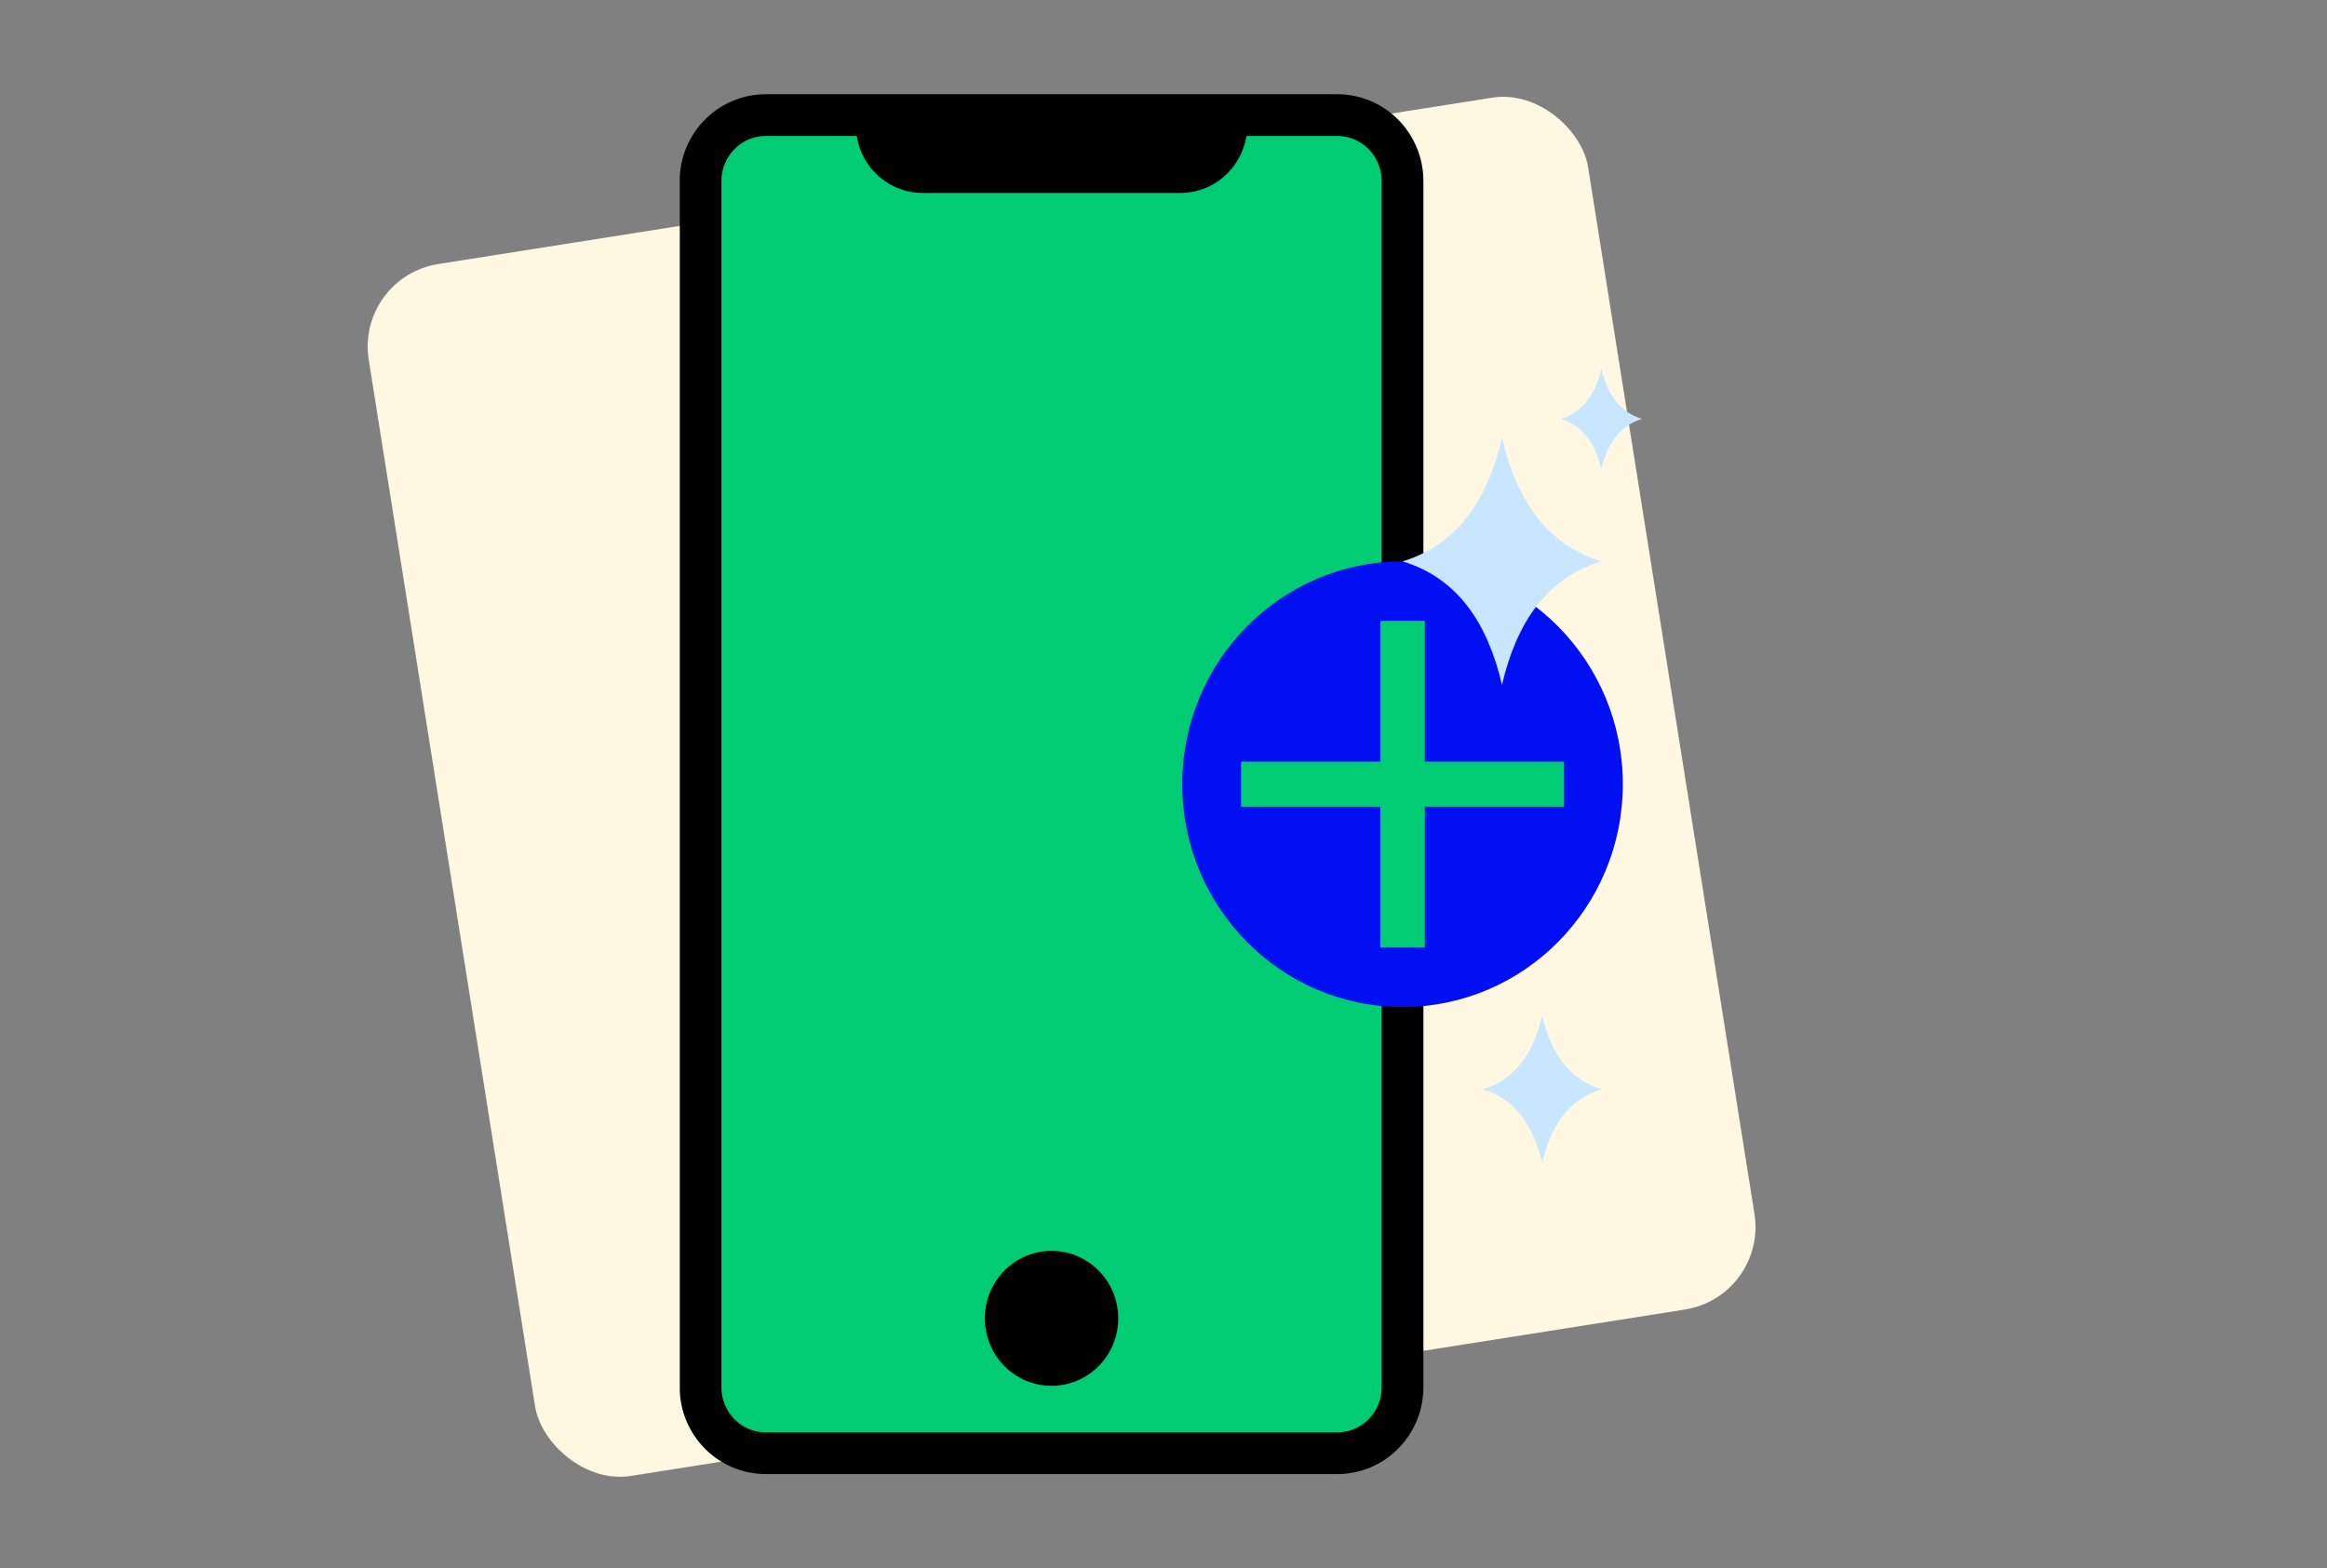 <svg width="445" height="300" viewBox="0 0 445 300" fill="none" xmlns="http://www.w3.org/2000/svg">
<rect x="0" y="0" width="445" height="300" fill="#808080" stroke="none"/>
<rect width="236.018" height="234.629" rx="16" transform="matrix(0.988 -0.156 0.157 0.988 68 53)" fill="#FEF8E3"/>
<g clip-path="url(#clip0)">
<path d="M255.733 277.973H146.446C139.56 277.973 133.969 272.326 133.969 265.35V34.64C133.969 27.674 139.551 22.017 146.446 22.017H255.733C262.619 22.017 268.21 27.664 268.21 34.64V265.35C268.21 272.326 262.628 277.973 255.733 277.973Z" fill="#00CD73" stroke="black" stroke-width="7.983" stroke-miterlimit="10"/>
<path d="M225.725 35.908H176.454C169.947 35.908 164.684 30.573 164.684 24V22.017H237.506V23.989C237.506 30.573 232.232 35.908 225.725 35.908Z" fill="black" stroke="black" stroke-width="1.996" stroke-miterlimit="10"/>
<path d="M201.088 265.078C208.132 265.078 213.843 259.301 213.843 252.173C213.843 245.046 208.132 239.268 201.088 239.268C194.043 239.268 188.332 245.046 188.332 252.173C188.332 259.301 194.043 265.078 201.088 265.078Z" fill="black"/>
<path d="M268.209 192.621C291.475 192.621 310.336 173.539 310.336 150C310.336 126.461 291.475 107.379 268.209 107.379C244.943 107.379 226.082 126.461 226.082 150C226.082 173.539 244.943 192.621 268.209 192.621Z" fill="#0010F3"/>
<path d="M272.468 118.754H263.961V181.246H272.468V118.754Z" fill="#00CD73"/>
<path d="M299.092 145.692H237.324V154.298H299.092V145.692Z" fill="#00CD73"/>
<path d="M306.247 208.355C299.959 206.442 296.566 201.318 294.915 194.282C293.263 201.318 289.87 206.442 283.582 208.355C289.87 210.267 293.253 215.391 294.915 222.427C296.566 215.391 299.959 210.267 306.247 208.355Z" fill="#C8E6FF"/>
<path d="M313.998 80.129C309.69 78.821 307.372 75.318 306.237 70.496C305.103 75.318 302.785 78.821 298.477 80.129C302.775 81.438 305.103 84.941 306.237 89.763C307.382 84.941 309.7 81.438 313.998 80.129Z" fill="#C8E6FF"/>
<path d="M306.247 107.379C295.7 104.168 290.009 95.581 287.233 83.763C284.457 95.571 278.765 104.168 268.219 107.379C278.765 110.59 284.457 119.177 287.233 130.995C290.009 119.177 295.69 110.59 306.247 107.379Z" fill="#C8E6FF"/>
</g>
<defs>
<clipPath id="clip0">
<rect width="184" height="264" fill="white" transform="translate(130 18)"/>
</clipPath>
</defs>
</svg>
